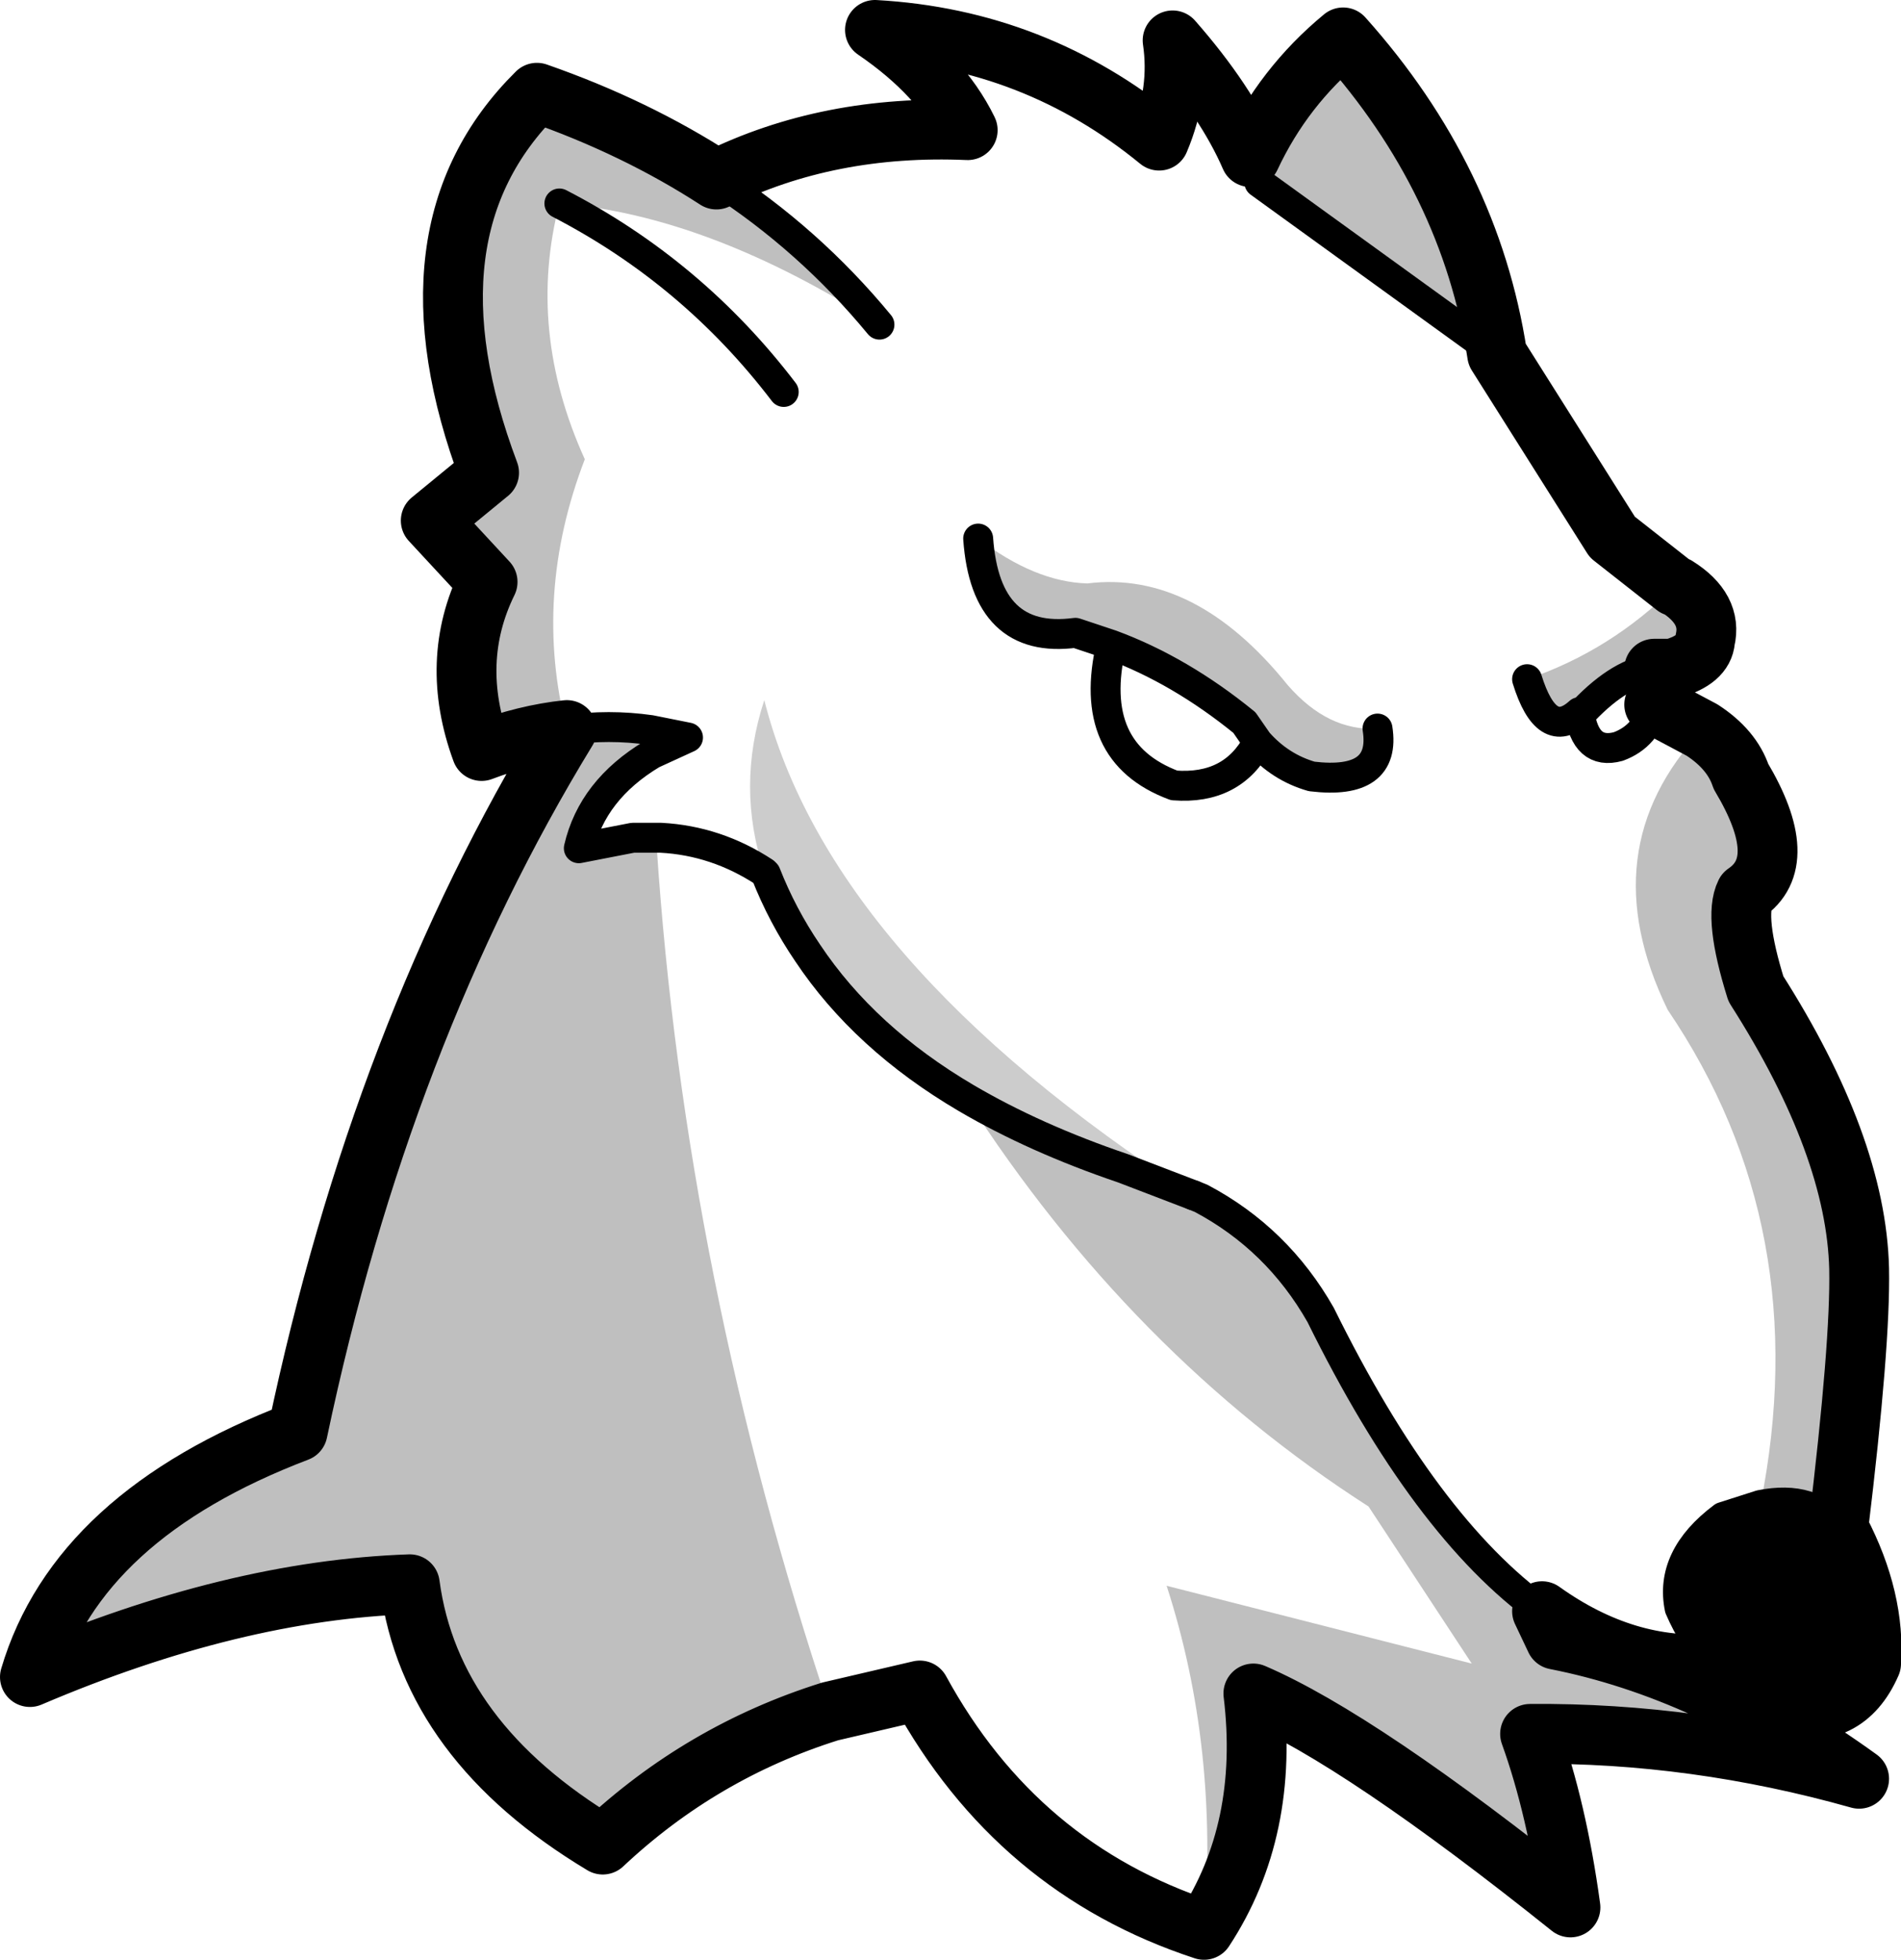 <?xml version="1.0" encoding="UTF-8" standalone="no"?>
<svg xmlns:xlink="http://www.w3.org/1999/xlink" height="65.5px" width="63.55px" xmlns="http://www.w3.org/2000/svg">
  <g transform="matrix(1.0, 0.0, 0.0, 1.0, -172.75, -75.1)">
    <path d="M196.7 81.1 Q199.8 83.1 202.15 85.95 196.45 82.3 191.45 81.9 190.35 86.15 192.3 90.45 190.55 95.0 191.7 99.5 193.1 99.3 194.5 99.5 L195.75 99.75 194.55 100.3 Q192.55 101.5 192.1 103.45 L193.9 103.1 194.7 103.1 194.85 103.1 194.7 103.35 Q195.65 117.8 200.5 132.3 196.2 133.65 192.9 136.75 187.15 133.3 186.45 128.05 180.55 128.25 173.75 131.15 175.35 125.75 182.7 122.95 185.5 109.65 191.7 99.5 190.3 99.65 188.85 100.2 187.75 97.2 189.05 94.55 L187.15 92.5 189.1 90.9 Q186.05 82.8 190.7 78.2 194.0 79.35 196.7 81.1 M212.65 115.05 L212.9 115.15 Q215.45 116.5 216.9 119.05 220.4 126.15 224.3 128.95 L224.75 129.9 Q229.85 130.9 234.9 134.55 229.4 133.0 223.9 133.05 224.8 135.55 225.25 138.85 218.25 133.25 214.65 131.7 215.2 136.25 213.0 139.6 213.5 133.5 211.75 128.1 L221.95 130.7 218.5 125.45 Q210.55 120.35 205.05 111.8 207.35 113.15 210.3 114.15 L212.65 115.05 M231.6 125.4 Q233.45 116.15 228.5 108.85 225.9 103.5 229.65 99.5 230.65 100.15 230.95 101.05 232.65 103.9 231.1 104.95 230.7 105.75 231.45 108.15 234.8 113.4 234.9 117.5 234.95 120.0 234.2 126.2 233.35 125.05 231.6 125.4 M225.55 98.9 Q224.45 99.9 223.8 97.8 226.6 96.85 228.75 94.7 L228.8 94.7 Q230.0 95.45 229.75 96.5 229.7 97.15 228.65 97.45 L228.05 97.45 Q226.95 97.55 225.7 98.85 L225.55 98.9 M222.8 86.95 L214.85 81.2 214.55 80.35 Q215.65 78.0 217.65 76.35 221.9 81.1 222.8 86.95 M218.8 99.45 Q219.1 101.35 216.6 101.05 215.55 100.75 214.8 99.9 L214.35 99.25 Q212.2 97.5 209.9 96.65 L208.7 96.25 Q205.7 96.65 205.45 93.1 207.35 94.55 209.1 94.6 212.7 94.15 215.8 98.0 217.15 99.55 218.8 99.45" fill="#000000" fill-opacity="0.251" fill-rule="evenodd" stroke="none"/>
    <path d="M198.3 104.25 Q197.35 101.4 198.3 98.5 200.5 107.2 212.65 115.05 L210.3 114.15 Q207.35 113.15 205.05 111.8 201.65 109.8 199.75 106.95 198.9 105.7 198.35 104.3 L198.3 104.25" fill="#000000" fill-opacity="0.2" fill-rule="evenodd" stroke="none"/>
    <path d="M230.1 130.7 Q229.35 129.9 228.9 128.85 228.55 127.15 230.35 125.8 L231.6 125.4 Q233.35 125.05 234.2 126.2 L234.25 126.25 Q235.45 128.55 235.3 130.7 234.45 132.65 232.35 132.15 231.0 131.65 230.1 130.7" fill="#000000" fill-rule="evenodd" stroke="none"/>
    <path d="M196.7 81.1 Q199.8 83.1 202.15 85.95 M191.45 81.9 Q195.9 84.2 198.95 88.2 M191.7 99.5 Q193.1 99.3 194.5 99.5 L195.75 99.75 194.55 100.3 Q192.55 101.5 192.1 103.45 L193.9 103.1 194.7 103.1 194.85 103.1 Q196.7 103.2 198.3 104.25 L198.35 104.3 Q198.9 105.7 199.75 106.95 201.65 109.8 205.05 111.8 207.35 113.15 210.3 114.15 L212.65 115.05 M230.1 130.7 Q229.35 129.9 228.9 128.85 228.55 127.15 230.35 125.8 L231.6 125.4 Q233.35 125.05 234.2 126.2 M228.05 98.65 Q227.8 99.7 226.85 100.05 225.75 100.35 225.55 98.9 224.45 99.9 223.8 97.8 M222.8 86.95 L214.85 81.2 214.55 80.35 M205.45 93.1 Q205.7 96.65 208.7 96.25 L209.9 96.65 Q212.2 97.5 214.35 99.25 L214.8 99.9 Q215.55 100.75 216.6 101.05 219.1 101.35 218.8 99.45 M228.05 97.45 Q226.95 97.55 225.7 98.85 L225.55 98.9 M228.05 97.45 L228.05 98.65 M209.9 96.65 Q209.05 100.25 212.0 101.35 213.95 101.5 214.8 99.9" fill="none" stroke="#000000" stroke-linecap="round" stroke-linejoin="round" stroke-width="1.0"/>
    <path d="M224.3 128.95 Q227.1 130.95 230.1 130.7 231.0 131.65 232.35 132.15 234.45 132.65 235.3 130.7 235.45 128.55 234.25 126.25 L234.2 126.2 Q234.95 120.0 234.9 117.5 234.8 113.4 231.45 108.15 230.7 105.75 231.1 104.95 232.65 103.9 230.95 101.05 230.65 100.15 229.65 99.5 L228.05 98.65 M228.75 94.7 L226.65 93.05 222.8 86.95 Q221.9 81.1 217.65 76.35 215.65 78.0 214.55 80.35 213.75 78.5 211.95 76.45 212.2 78.15 211.5 79.8 207.35 76.4 202.0 76.1 204.2 77.6 205.1 79.45 200.45 79.25 196.7 81.1 194.0 79.35 190.7 78.2 186.05 82.8 189.1 90.9 L187.15 92.5 189.05 94.55 Q187.75 97.2 188.85 100.2 190.3 99.65 191.7 99.5 185.5 109.65 182.7 122.95 175.35 125.75 173.75 131.15 180.55 128.25 186.45 128.05 187.15 133.3 192.9 136.75 196.2 133.65 200.5 132.3 L203.5 131.6 Q206.75 137.55 213.0 139.6 215.2 136.25 214.65 131.7 218.25 133.25 225.25 138.85 224.8 135.55 223.9 133.05 229.4 133.0 234.9 134.55 229.85 130.9 224.75 129.9 L224.3 128.95 M228.75 94.7 L228.8 94.7 Q230.0 95.45 229.75 96.5 229.7 97.15 228.65 97.45 L228.05 97.45" fill="none" stroke="#000000" stroke-linecap="round" stroke-linejoin="round" stroke-width="2.0"/>
    <path d="M212.65 115.05 L212.9 115.15 Q215.45 116.5 216.9 119.05 220.4 126.15 224.3 128.95" fill="none" stroke="#000000" stroke-linecap="round" stroke-linejoin="round" stroke-width="1.0"/>
  </g>
</svg>
